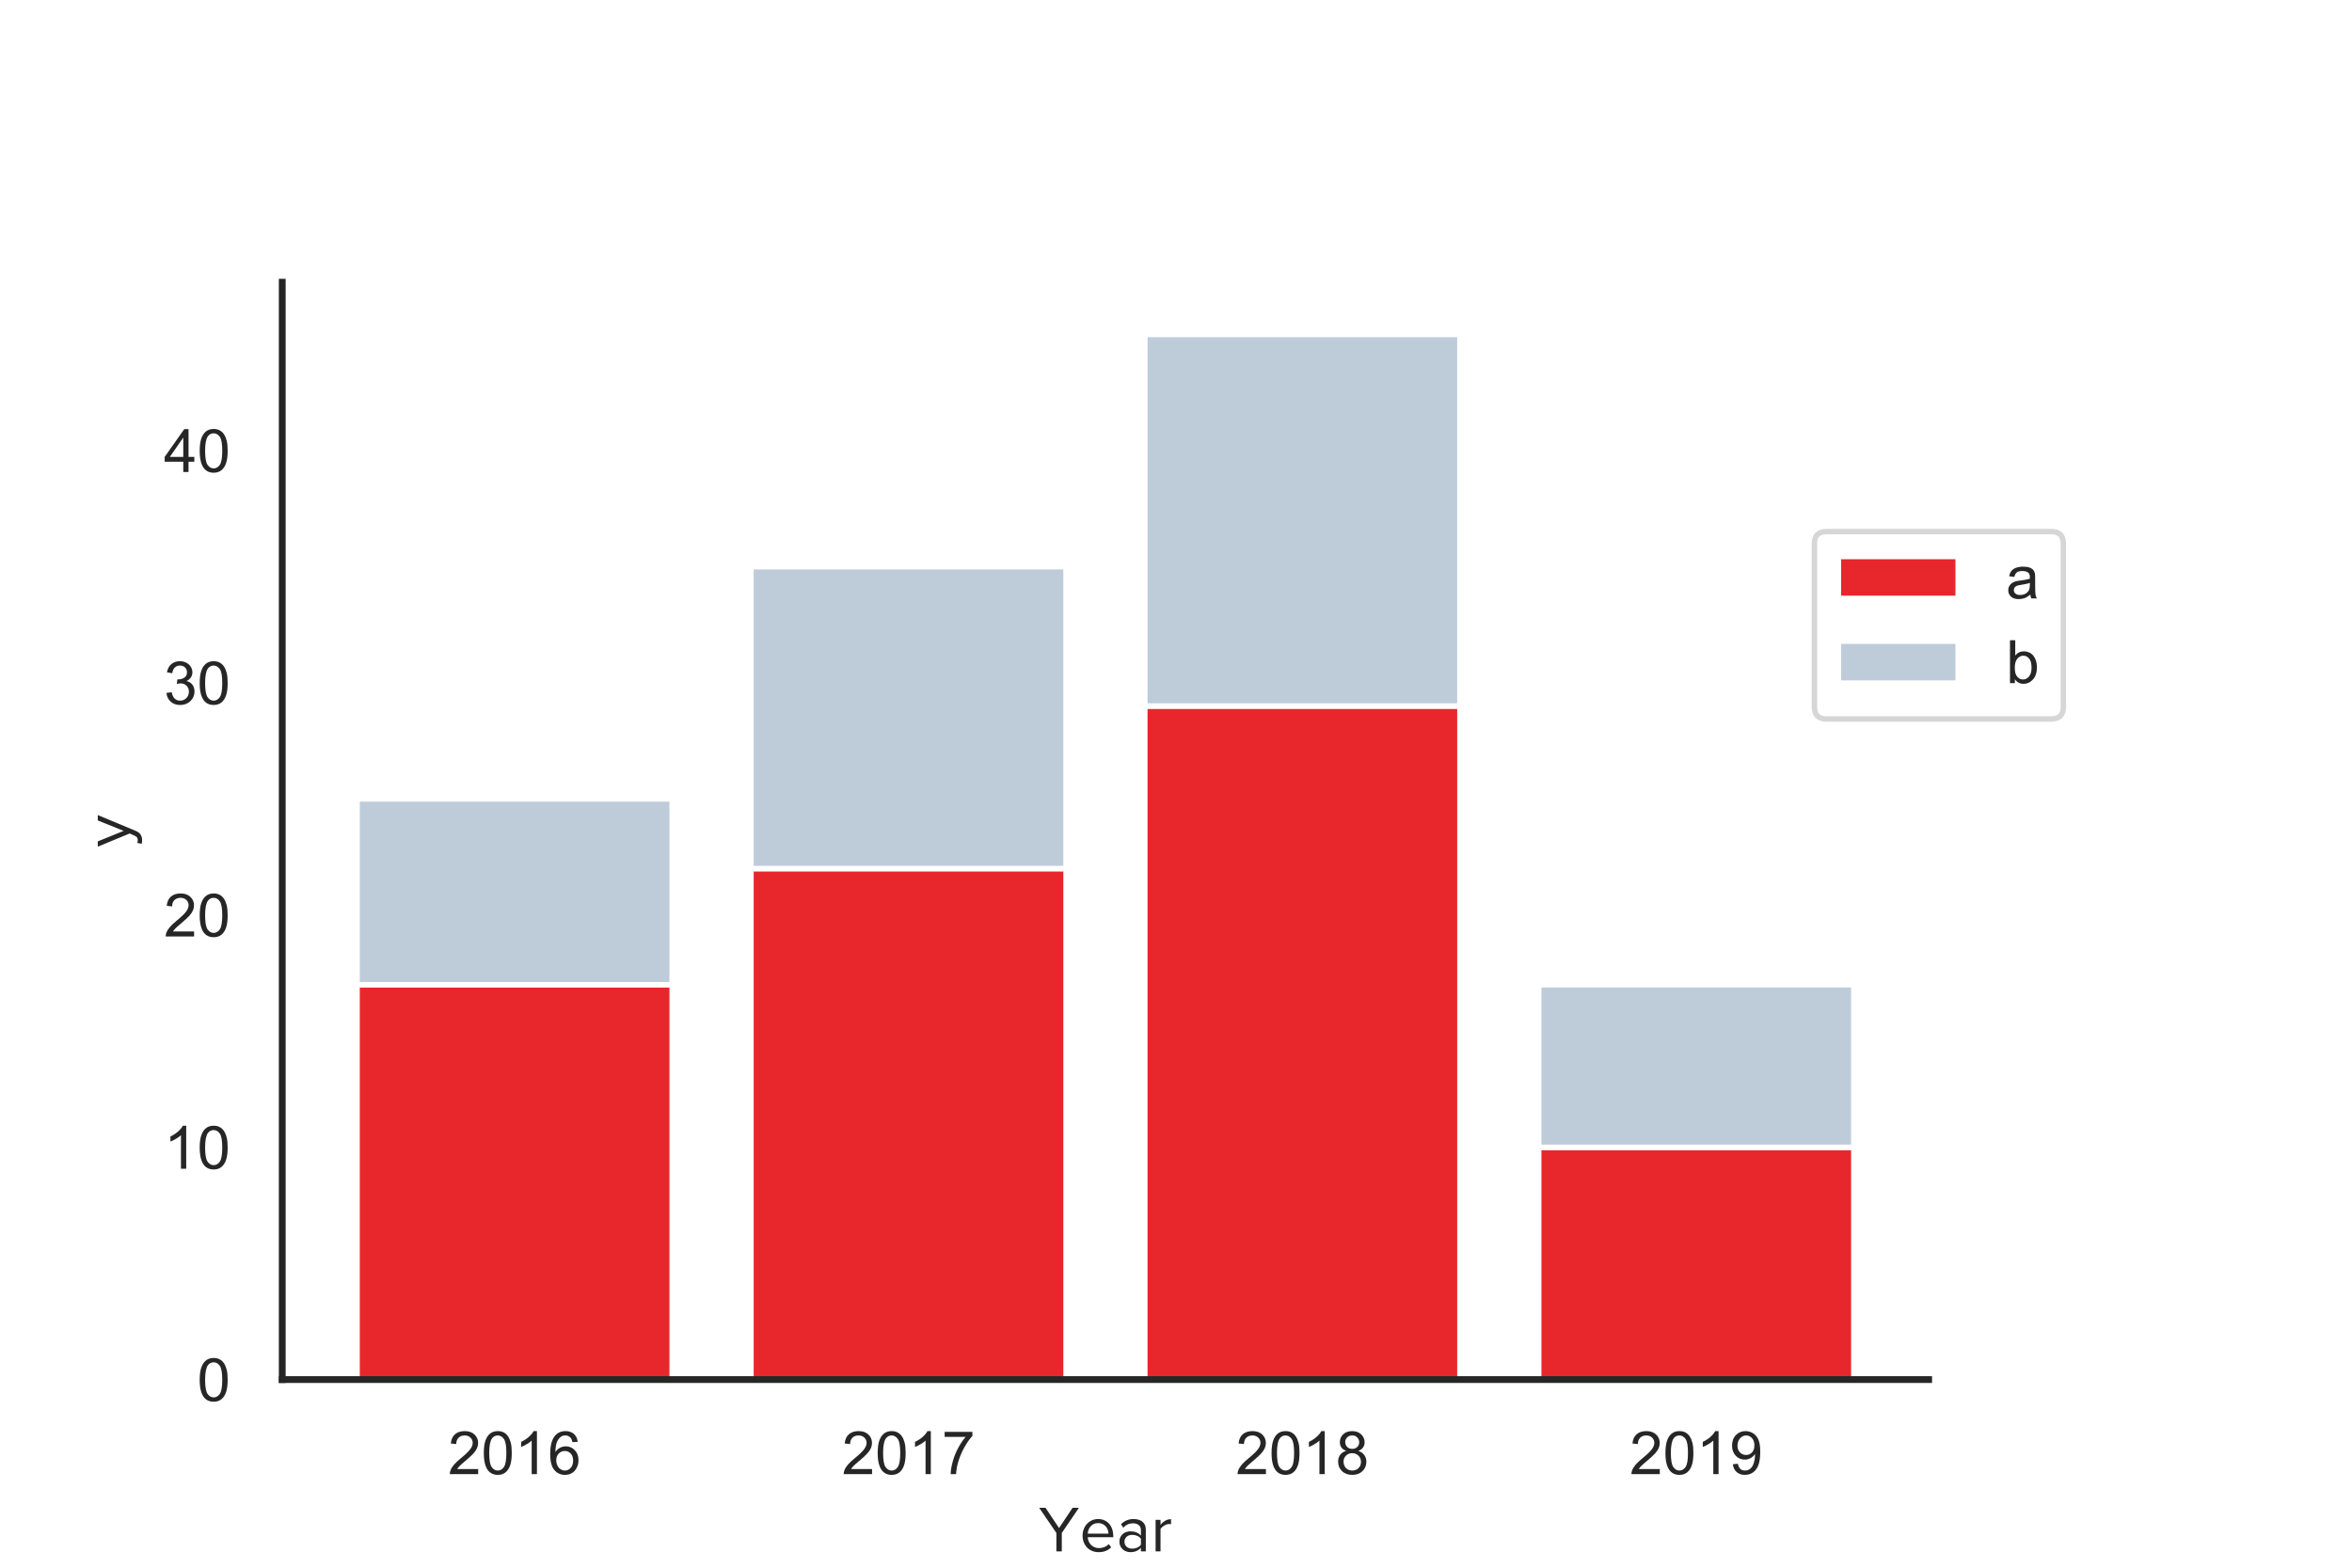 <?xml version="1.0" encoding="utf-8" standalone="no"?>
<!DOCTYPE svg PUBLIC "-//W3C//DTD SVG 1.1//EN"
  "http://www.w3.org/Graphics/SVG/1.1/DTD/svg11.dtd">
<!-- Created with matplotlib (https://matplotlib.org/) -->
<svg height="288pt" version="1.1" viewBox="0 0 432 288" width="432pt" xmlns="http://www.w3.org/2000/svg" xmlns:xlink="http://www.w3.org/1999/xlink">
 <defs>
  <style type="text/css">
*{stroke-linecap:butt;stroke-linejoin:round;white-space:pre;}
  </style>
 </defs>
 <g id="figure_1">
  <g id="patch_1">
   <path d="M 0 288 
L 432 288 
L 432 0 
L 0 0 
z
" style="fill:#ffffff;"/>
  </g>
  <g id="axes_1">
   <g id="patch_2">
    <path d="M 51.84 253.44 
L 354.24 253.44 
L 354.24 51.84 
L 51.84 51.84 
z
" style="fill:#ffffff;"/>
   </g>
   <g id="matplotlib.axis_1">
    <g id="xtick_1">
     <g id="text_1">
      <!-- 2016 -->
      <defs>
       <path d="M 50.344 8.453 
L 50.344 0 
L 3.031 0 
Q 2.938 3.172 4.047 6.109 
Q 5.859 10.938 9.828 15.625 
Q 13.812 20.312 21.344 26.469 
Q 33.016 36.031 37.109 41.625 
Q 41.219 47.219 41.219 52.203 
Q 41.219 57.422 37.469 61 
Q 33.734 64.594 27.734 64.594 
Q 21.391 64.594 17.578 60.781 
Q 13.766 56.984 13.719 50.25 
L 4.688 51.172 
Q 5.609 61.281 11.656 66.578 
Q 17.719 71.875 27.938 71.875 
Q 38.234 71.875 44.234 66.156 
Q 50.25 60.453 50.25 52 
Q 50.25 47.703 48.484 43.547 
Q 46.734 39.406 42.656 34.812 
Q 38.578 30.219 29.109 22.219 
Q 21.188 15.578 18.938 13.203 
Q 16.703 10.844 15.234 8.453 
z
" id="ArialMT-50"/>
       <path d="M 4.156 35.297 
Q 4.156 48 6.766 55.734 
Q 9.375 63.484 14.516 67.672 
Q 19.672 71.875 27.484 71.875 
Q 33.25 71.875 37.594 69.547 
Q 41.938 67.234 44.766 62.859 
Q 47.609 58.5 49.219 52.219 
Q 50.828 45.953 50.828 35.297 
Q 50.828 22.703 48.234 14.969 
Q 45.656 7.234 40.5 3 
Q 35.359 -1.219 27.484 -1.219 
Q 17.141 -1.219 11.234 6.203 
Q 4.156 15.141 4.156 35.297 
z
M 13.188 35.297 
Q 13.188 17.672 17.312 11.828 
Q 21.438 6 27.484 6 
Q 33.547 6 37.672 11.859 
Q 41.797 17.719 41.797 35.297 
Q 41.797 52.984 37.672 58.781 
Q 33.547 64.594 27.391 64.594 
Q 21.344 64.594 17.719 59.469 
Q 13.188 52.938 13.188 35.297 
z
" id="ArialMT-48"/>
       <path d="M 37.25 0 
L 28.469 0 
L 28.469 56 
Q 25.297 52.984 20.141 49.953 
Q 14.984 46.922 10.891 45.406 
L 10.891 53.906 
Q 18.266 57.375 23.781 62.297 
Q 29.297 67.234 31.594 71.875 
L 37.25 71.875 
z
" id="ArialMT-49"/>
       <path d="M 49.75 54.047 
L 41.016 53.375 
Q 39.844 58.547 37.703 60.891 
Q 34.125 64.656 28.906 64.656 
Q 24.703 64.656 21.531 62.312 
Q 17.391 59.281 14.984 53.469 
Q 12.594 47.656 12.5 36.922 
Q 15.672 41.75 20.266 44.094 
Q 24.859 46.438 29.891 46.438 
Q 38.672 46.438 44.844 39.969 
Q 51.031 33.5 51.031 23.25 
Q 51.031 16.5 48.125 10.719 
Q 45.219 4.938 40.141 1.859 
Q 35.062 -1.219 28.609 -1.219 
Q 17.625 -1.219 10.688 6.859 
Q 3.766 14.938 3.766 33.5 
Q 3.766 54.25 11.422 63.672 
Q 18.109 71.875 29.438 71.875 
Q 37.891 71.875 43.281 67.141 
Q 48.688 62.406 49.75 54.047 
z
M 13.875 23.188 
Q 13.875 18.656 15.797 14.5 
Q 17.719 10.359 21.188 8.172 
Q 24.656 6 28.469 6 
Q 34.031 6 38.031 10.484 
Q 42.047 14.984 42.047 22.703 
Q 42.047 30.125 38.078 34.391 
Q 34.125 38.672 28.125 38.672 
Q 22.172 38.672 18.016 34.391 
Q 13.875 30.125 13.875 23.188 
z
" id="ArialMT-54"/>
      </defs>
      <g style="fill:#262626;" transform="translate(82.289 270.814)scale(0.11 -0.11)">
       <use xlink:href="#ArialMT-50"/>
       <use x="55.615" xlink:href="#ArialMT-48"/>
       <use x="111.23" xlink:href="#ArialMT-49"/>
       <use x="166.846" xlink:href="#ArialMT-54"/>
      </g>
     </g>
    </g>
    <g id="xtick_2">
     <g id="text_2">
      <!-- 2017 -->
      <defs>
       <path d="M 4.734 62.203 
L 4.734 70.656 
L 51.078 70.656 
L 51.078 63.812 
Q 44.234 56.547 37.516 44.484 
Q 30.812 32.422 27.156 19.672 
Q 24.516 10.688 23.781 0 
L 14.75 0 
Q 14.891 8.453 18.062 20.406 
Q 21.234 32.375 27.172 43.484 
Q 33.109 54.594 39.797 62.203 
z
" id="ArialMT-55"/>
      </defs>
      <g style="fill:#262626;" transform="translate(154.634 270.814)scale(0.11 -0.11)">
       <use xlink:href="#ArialMT-50"/>
       <use x="55.615" xlink:href="#ArialMT-48"/>
       <use x="111.23" xlink:href="#ArialMT-49"/>
       <use x="166.846" xlink:href="#ArialMT-55"/>
      </g>
     </g>
    </g>
    <g id="xtick_3">
     <g id="text_3">
      <!-- 2018 -->
      <defs>
       <path d="M 17.672 38.812 
Q 12.203 40.828 9.562 44.531 
Q 6.938 48.25 6.938 53.422 
Q 6.938 61.234 12.547 66.547 
Q 18.172 71.875 27.484 71.875 
Q 36.859 71.875 42.578 66.422 
Q 48.297 60.984 48.297 53.172 
Q 48.297 48.188 45.672 44.5 
Q 43.062 40.828 37.75 38.812 
Q 44.344 36.672 47.781 31.875 
Q 51.219 27.094 51.219 20.453 
Q 51.219 11.281 44.719 5.031 
Q 38.234 -1.219 27.641 -1.219 
Q 17.047 -1.219 10.547 5.047 
Q 4.047 11.328 4.047 20.703 
Q 4.047 27.688 7.594 32.391 
Q 11.141 37.109 17.672 38.812 
z
M 15.922 53.719 
Q 15.922 48.641 19.188 45.406 
Q 22.469 42.188 27.688 42.188 
Q 32.766 42.188 36.016 45.375 
Q 39.266 48.578 39.266 53.219 
Q 39.266 58.062 35.906 61.359 
Q 32.562 64.656 27.594 64.656 
Q 22.562 64.656 19.234 61.422 
Q 15.922 58.203 15.922 53.719 
z
M 13.094 20.656 
Q 13.094 16.891 14.875 13.375 
Q 16.656 9.859 20.172 7.922 
Q 23.688 6 27.734 6 
Q 34.031 6 38.125 10.047 
Q 42.234 14.109 42.234 20.359 
Q 42.234 26.703 38.016 30.859 
Q 33.797 35.016 27.438 35.016 
Q 21.234 35.016 17.156 30.906 
Q 13.094 26.812 13.094 20.656 
z
" id="ArialMT-56"/>
      </defs>
      <g style="fill:#262626;" transform="translate(226.978 270.814)scale(0.11 -0.11)">
       <use xlink:href="#ArialMT-50"/>
       <use x="55.615" xlink:href="#ArialMT-48"/>
       <use x="111.23" xlink:href="#ArialMT-49"/>
       <use x="166.846" xlink:href="#ArialMT-56"/>
      </g>
     </g>
    </g>
    <g id="xtick_4">
     <g id="text_4">
      <!-- 2019 -->
      <defs>
       <path d="M 5.469 16.547 
L 13.922 17.328 
Q 14.984 11.375 18.016 8.688 
Q 21.047 6 25.781 6 
Q 29.828 6 32.875 7.859 
Q 35.938 9.719 37.891 12.812 
Q 39.844 15.922 41.156 21.188 
Q 42.484 26.469 42.484 31.938 
Q 42.484 32.516 42.438 33.688 
Q 39.797 29.5 35.234 26.875 
Q 30.672 24.266 25.344 24.266 
Q 16.453 24.266 10.297 30.703 
Q 4.156 37.156 4.156 47.703 
Q 4.156 58.594 10.578 65.234 
Q 17 71.875 26.656 71.875 
Q 33.641 71.875 39.422 68.109 
Q 45.219 64.359 48.219 57.391 
Q 51.219 50.438 51.219 37.25 
Q 51.219 23.531 48.234 15.406 
Q 45.266 7.281 39.375 3.031 
Q 33.5 -1.219 25.594 -1.219 
Q 17.188 -1.219 11.859 3.438 
Q 6.547 8.109 5.469 16.547 
z
M 41.453 48.141 
Q 41.453 55.719 37.422 60.156 
Q 33.406 64.594 27.734 64.594 
Q 21.875 64.594 17.531 59.812 
Q 13.188 55.031 13.188 47.406 
Q 13.188 40.578 17.312 36.297 
Q 21.438 32.031 27.484 32.031 
Q 33.594 32.031 37.516 36.297 
Q 41.453 40.578 41.453 48.141 
z
" id="ArialMT-57"/>
      </defs>
      <g style="fill:#262626;" transform="translate(299.323 270.814)scale(0.11 -0.11)">
       <use xlink:href="#ArialMT-50"/>
       <use x="55.615" xlink:href="#ArialMT-48"/>
       <use x="111.23" xlink:href="#ArialMT-49"/>
       <use x="166.846" xlink:href="#ArialMT-57"/>
      </g>
     </g>
    </g>
    <g id="text_5">
     <!-- Year -->
     <defs>
      <path d="M 27.203 0 
L 27.203 28.203 
L 0.906 66.703 
L 10.594 66.703 
L 31.297 35.703 
L 52 66.703 
L 61.703 66.703 
L 35.5 28.203 
L 35.5 0 
z
" id="ProximaNova-Regular-89"/>
      <path d="M 29.297 -1.203 
Q 23.906 -1.203 19.406 0.641 
Q 14.906 2.5 11.656 5.844 
Q 8.406 9.203 6.547 13.844 
Q 4.703 18.5 4.703 24.203 
Q 4.703 29.406 6.5 34.047 
Q 8.297 38.703 11.438 42.094 
Q 14.594 45.5 18.938 47.5 
Q 23.297 49.5 28.5 49.5 
Q 34 49.5 38.297 47.5 
Q 42.594 45.5 45.594 42 
Q 48.594 38.5 50.141 33.75 
Q 51.703 29 51.703 23.594 
L 51.703 21.703 
L 12.594 21.703 
Q 12.797 18.297 14.094 15.25 
Q 15.406 12.203 17.656 9.953 
Q 19.906 7.703 23 6.344 
Q 26.094 5 30 5 
Q 34.203 5 38.094 6.594 
Q 42 8.203 44.906 11.094 
L 48.5 6.203 
Q 44.906 2.594 40.094 0.688 
Q 35.297 -1.203 29.297 -1.203 
z
M 44.297 27.203 
Q 44.297 29.906 43.344 32.75 
Q 42.406 35.594 40.453 37.938 
Q 38.5 40.297 35.5 41.797 
Q 32.5 43.297 28.406 43.297 
Q 24.5 43.297 21.594 41.797 
Q 18.703 40.297 16.75 38 
Q 14.797 35.703 13.75 32.844 
Q 12.703 30 12.594 27.203 
z
" id="ProximaNova-Regular-101"/>
      <path d="M 37.703 0 
L 37.703 5.5 
Q 31.594 -1.203 21.703 -1.203 
Q 18.594 -1.203 15.594 -0.203 
Q 12.594 0.797 10.188 2.844 
Q 7.797 4.906 6.297 7.906 
Q 4.797 10.906 4.797 14.797 
Q 4.797 18.797 6.297 21.797 
Q 7.797 24.797 10.188 26.797 
Q 12.594 28.797 15.594 29.75 
Q 18.594 30.703 21.703 30.703 
Q 26.703 30.703 30.75 29.094 
Q 34.797 27.5 37.703 24.094 
L 37.703 32.797 
Q 37.703 37.703 34.25 40.344 
Q 30.797 43 25.5 43 
Q 17 43 10.703 36.297 
L 7.203 41.5 
Q 14.906 49.5 26.5 49.5 
Q 30.297 49.5 33.688 48.594 
Q 37.094 47.703 39.641 45.75 
Q 42.203 43.797 43.703 40.688 
Q 45.203 37.594 45.203 33.203 
L 45.203 0 
z
M 24.406 4.203 
Q 28.406 4.203 31.953 5.703 
Q 35.5 7.203 37.703 10.203 
L 37.703 19.297 
Q 35.5 22.297 31.953 23.797 
Q 28.406 25.297 24.406 25.297 
Q 19.094 25.297 15.797 22.344 
Q 12.5 19.406 12.5 14.703 
Q 12.5 10.094 15.797 7.141 
Q 19.094 4.203 24.406 4.203 
z
" id="ProximaNova-Regular-97"/>
      <path d="M 7.5 0 
L 7.5 48.297 
L 15 48.297 
L 15 40.5 
Q 17.906 44.297 22 46.797 
Q 26.094 49.297 31.094 49.297 
L 31.094 41.594 
Q 29.703 41.906 28.094 41.906 
Q 26.406 41.906 24.453 41.25 
Q 22.5 40.594 20.641 39.5 
Q 18.797 38.406 17.297 37.047 
Q 15.797 35.703 15 34.203 
L 15 0 
z
" id="ProximaNova-Regular-114"/>
     </defs>
     <g style="fill:#262626;" transform="translate(190.764 285.004)scale(0.12 -0.12)">
      <use xlink:href="#ProximaNova-Regular-89"/>
      <use x="62.6" xlink:href="#ProximaNova-Regular-101"/>
      <use x="118.9" xlink:href="#ProximaNova-Regular-97"/>
      <use x="171.6" xlink:href="#ProximaNova-Regular-114"/>
     </g>
    </g>
   </g>
   <g id="matplotlib.axis_2">
    <g id="ytick_1">
     <g id="text_6">
      <!-- 0 -->
      <g style="fill:#262626;" transform="translate(36.223 257.377)scale(0.11 -0.11)">
       <use xlink:href="#ArialMT-48"/>
      </g>
     </g>
    </g>
    <g id="ytick_2">
     <g id="text_7">
      <!-- 10 -->
      <g style="fill:#262626;" transform="translate(30.106 214.71)scale(0.11 -0.11)">
       <use xlink:href="#ArialMT-49"/>
       <use x="55.615" xlink:href="#ArialMT-48"/>
      </g>
     </g>
    </g>
    <g id="ytick_3">
     <g id="text_8">
      <!-- 20 -->
      <g style="fill:#262626;" transform="translate(30.106 172.043)scale(0.11 -0.11)">
       <use xlink:href="#ArialMT-50"/>
       <use x="55.615" xlink:href="#ArialMT-48"/>
      </g>
     </g>
    </g>
    <g id="ytick_4">
     <g id="text_9">
      <!-- 30 -->
      <defs>
       <path d="M 4.203 18.891 
L 12.984 20.062 
Q 14.5 12.594 18.141 9.297 
Q 21.781 6 27 6 
Q 33.203 6 37.469 10.297 
Q 41.75 14.594 41.75 20.953 
Q 41.75 27 37.797 30.922 
Q 33.844 34.859 27.734 34.859 
Q 25.25 34.859 21.531 33.891 
L 22.516 41.609 
Q 23.391 41.5 23.922 41.5 
Q 29.547 41.5 34.031 44.422 
Q 38.531 47.359 38.531 53.469 
Q 38.531 58.297 35.25 61.469 
Q 31.984 64.656 26.812 64.656 
Q 21.688 64.656 18.266 61.422 
Q 14.844 58.203 13.875 51.766 
L 5.078 53.328 
Q 6.688 62.156 12.391 67.016 
Q 18.109 71.875 26.609 71.875 
Q 32.469 71.875 37.391 69.359 
Q 42.328 66.844 44.938 62.5 
Q 47.562 58.156 47.562 53.266 
Q 47.562 48.641 45.062 44.828 
Q 42.578 41.016 37.703 38.766 
Q 44.047 37.312 47.562 32.688 
Q 51.078 28.078 51.078 21.141 
Q 51.078 11.766 44.234 5.25 
Q 37.406 -1.266 26.953 -1.266 
Q 17.531 -1.266 11.297 4.344 
Q 5.078 9.969 4.203 18.891 
z
" id="ArialMT-51"/>
      </defs>
      <g style="fill:#262626;" transform="translate(30.106 129.377)scale(0.11 -0.11)">
       <use xlink:href="#ArialMT-51"/>
       <use x="55.615" xlink:href="#ArialMT-48"/>
      </g>
     </g>
    </g>
    <g id="ytick_5">
     <g id="text_10">
      <!-- 40 -->
      <defs>
       <path d="M 32.328 0 
L 32.328 17.141 
L 1.266 17.141 
L 1.266 25.203 
L 33.938 71.578 
L 41.109 71.578 
L 41.109 25.203 
L 50.781 25.203 
L 50.781 17.141 
L 41.109 17.141 
L 41.109 0 
z
M 32.328 25.203 
L 32.328 57.469 
L 9.906 25.203 
z
" id="ArialMT-52"/>
      </defs>
      <g style="fill:#262626;" transform="translate(30.106 86.71)scale(0.11 -0.11)">
       <use xlink:href="#ArialMT-52"/>
       <use x="55.615" xlink:href="#ArialMT-48"/>
      </g>
     </g>
    </g>
    <g id="text_11">
     <!-- y -->
     <defs>
      <path d="M 6 -12.094 
Q 6.797 -12.5 8 -12.703 
Q 9.203 -12.906 10.094 -12.906 
Q 12.594 -12.906 14.297 -11.844 
Q 16 -10.797 17.297 -7.797 
L 20.5 -0.5 
L 0.297 48.297 
L 8.406 48.297 
L 24.5 8.703 
L 40.5 48.297 
L 48.703 48.297 
L 24.5 -9.797 
Q 22.297 -15.094 18.688 -17.297 
Q 15.094 -19.5 10.297 -19.594 
Q 9.094 -19.594 7.5 -19.391 
Q 5.906 -19.203 4.797 -18.906 
z
" id="ProximaNova-Regular-121"/>
     </defs>
     <g style="fill:#262626;" transform="translate(23.755 155.58)rotate(-90)scale(0.12 -0.12)">
      <use xlink:href="#ProximaNova-Regular-121"/>
     </g>
    </g>
   </g>
   <g id="patch_3">
    <path clip-path="url(#p80ec18d14a)" d="M 65.585 253.44 
L 123.461 253.44 
L 123.461 180.907 
L 65.585 180.907 
z
" style="fill:#e8272c;stroke:#ffffff;stroke-linejoin:miter;"/>
   </g>
   <g id="patch_4">
    <path clip-path="url(#p80ec18d14a)" d="M 137.93 253.44 
L 195.806 253.44 
L 195.806 159.573 
L 137.93 159.573 
z
" style="fill:#e8272c;stroke:#ffffff;stroke-linejoin:miter;"/>
   </g>
   <g id="patch_5">
    <path clip-path="url(#p80ec18d14a)" d="M 210.274 253.44 
L 268.15 253.44 
L 268.15 129.707 
L 210.274 129.707 
z
" style="fill:#e8272c;stroke:#ffffff;stroke-linejoin:miter;"/>
   </g>
   <g id="patch_6">
    <path clip-path="url(#p80ec18d14a)" d="M 282.619 253.44 
L 340.495 253.44 
L 340.495 210.773 
L 282.619 210.773 
z
" style="fill:#e8272c;stroke:#ffffff;stroke-linejoin:miter;"/>
   </g>
   <g id="patch_7">
    <path clip-path="url(#p80ec18d14a)" d="M 65.585 180.907 
L 123.461 180.907 
L 123.461 146.773 
L 65.585 146.773 
z
" style="fill:#beccda;stroke:#ffffff;stroke-linejoin:miter;"/>
   </g>
   <g id="patch_8">
    <path clip-path="url(#p80ec18d14a)" d="M 137.93 159.573 
L 195.806 159.573 
L 195.806 104.107 
L 137.93 104.107 
z
" style="fill:#beccda;stroke:#ffffff;stroke-linejoin:miter;"/>
   </g>
   <g id="patch_9">
    <path clip-path="url(#p80ec18d14a)" d="M 210.274 129.707 
L 268.15 129.707 
L 268.15 61.44 
L 210.274 61.44 
z
" style="fill:#beccda;stroke:#ffffff;stroke-linejoin:miter;"/>
   </g>
   <g id="patch_10">
    <path clip-path="url(#p80ec18d14a)" d="M 282.619 210.773 
L 340.495 210.773 
L 340.495 180.907 
L 282.619 180.907 
z
" style="fill:#beccda;stroke:#ffffff;stroke-linejoin:miter;"/>
   </g>
   <g id="patch_11">
    <path d="M 51.84 253.44 
L 51.84 51.84 
" style="fill:none;stroke:#262626;stroke-linecap:square;stroke-linejoin:miter;stroke-width:1.25;"/>
   </g>
   <g id="patch_12">
    <path d="M 51.84 253.44 
L 354.24 253.44 
" style="fill:none;stroke:#262626;stroke-linecap:square;stroke-linejoin:miter;stroke-width:1.25;"/>
   </g>
   <g id="legend_1">
    <g id="patch_13">
     <path d="M 335.463 132.08 
L 376.78 132.08 
Q 378.98 132.08 378.98 129.88 
L 378.98 99.86 
Q 378.98 97.66 376.78 97.66 
L 335.463 97.66 
Q 333.263 97.66 333.263 99.86 
L 333.263 129.88 
Q 333.263 132.08 335.463 132.08 
z
" style="fill:#ffffff;opacity:0.8;stroke:#cccccc;stroke-linejoin:miter;"/>
    </g>
    <g id="patch_14">
     <path d="M 337.663 109.934 
L 359.663 109.934 
L 359.663 102.234 
L 337.663 102.234 
z
" style="fill:#e8272c;stroke:#ffffff;stroke-linejoin:miter;"/>
    </g>
    <g id="text_12">
     <!-- a -->
     <defs>
      <path d="M 40.438 6.391 
Q 35.547 2.25 31.031 0.531 
Q 26.516 -1.172 21.344 -1.172 
Q 12.797 -1.172 8.203 3 
Q 3.609 7.172 3.609 13.672 
Q 3.609 17.484 5.344 20.625 
Q 7.078 23.781 9.891 25.688 
Q 12.703 27.594 16.219 28.562 
Q 18.797 29.25 24.031 29.891 
Q 34.672 31.156 39.703 32.906 
Q 39.75 34.719 39.75 35.203 
Q 39.75 40.578 37.25 42.781 
Q 33.891 45.75 27.25 45.75 
Q 21.047 45.75 18.094 43.578 
Q 15.141 41.406 13.719 35.891 
L 5.125 37.062 
Q 6.297 42.578 8.984 45.969 
Q 11.672 49.359 16.75 51.188 
Q 21.828 53.031 28.516 53.031 
Q 35.156 53.031 39.297 51.469 
Q 43.453 49.906 45.406 47.531 
Q 47.359 45.172 48.141 41.547 
Q 48.578 39.312 48.578 33.453 
L 48.578 21.734 
Q 48.578 9.469 49.141 6.219 
Q 49.703 2.984 51.375 0 
L 42.188 0 
Q 40.828 2.734 40.438 6.391 
z
M 39.703 26.031 
Q 34.906 24.078 25.344 22.703 
Q 19.922 21.922 17.672 20.938 
Q 15.438 19.969 14.203 18.094 
Q 12.984 16.219 12.984 13.922 
Q 12.984 10.406 15.641 8.062 
Q 18.312 5.719 23.438 5.719 
Q 28.516 5.719 32.469 7.938 
Q 36.422 10.156 38.281 14.016 
Q 39.703 17 39.703 22.797 
z
" id="ArialMT-97"/>
     </defs>
     <g style="fill:#262626;" transform="translate(368.463 109.934)scale(0.11 -0.11)">
      <use xlink:href="#ArialMT-97"/>
     </g>
    </g>
    <g id="patch_15">
     <path d="M 337.663 125.493 
L 359.663 125.493 
L 359.663 117.793 
L 337.663 117.793 
z
" style="fill:#beccda;stroke:#ffffff;stroke-linejoin:miter;"/>
    </g>
    <g id="text_13">
     <!-- b -->
     <defs>
      <path d="M 14.703 0 
L 6.547 0 
L 6.547 71.578 
L 15.328 71.578 
L 15.328 46.047 
Q 20.906 53.031 29.547 53.031 
Q 34.328 53.031 38.594 51.094 
Q 42.875 49.172 45.625 45.672 
Q 48.391 42.188 49.953 37.25 
Q 51.516 32.328 51.516 26.703 
Q 51.516 13.375 44.922 6.094 
Q 38.328 -1.172 29.109 -1.172 
Q 19.922 -1.172 14.703 6.5 
z
M 14.594 26.312 
Q 14.594 17 17.141 12.844 
Q 21.297 6.062 28.375 6.062 
Q 34.125 6.062 38.328 11.062 
Q 42.531 16.062 42.531 25.984 
Q 42.531 36.141 38.5 40.969 
Q 34.469 45.797 28.766 45.797 
Q 23 45.797 18.797 40.797 
Q 14.594 35.797 14.594 26.312 
z
" id="ArialMT-98"/>
     </defs>
     <g style="fill:#262626;" transform="translate(368.463 125.493)scale(0.11 -0.11)">
      <use xlink:href="#ArialMT-98"/>
     </g>
    </g>
   </g>
  </g>
 </g>
 <defs>
  <clipPath id="p80ec18d14a">
   <rect height="201.6" width="302.4" x="51.84" y="51.84"/>
  </clipPath>
 </defs>
</svg>
